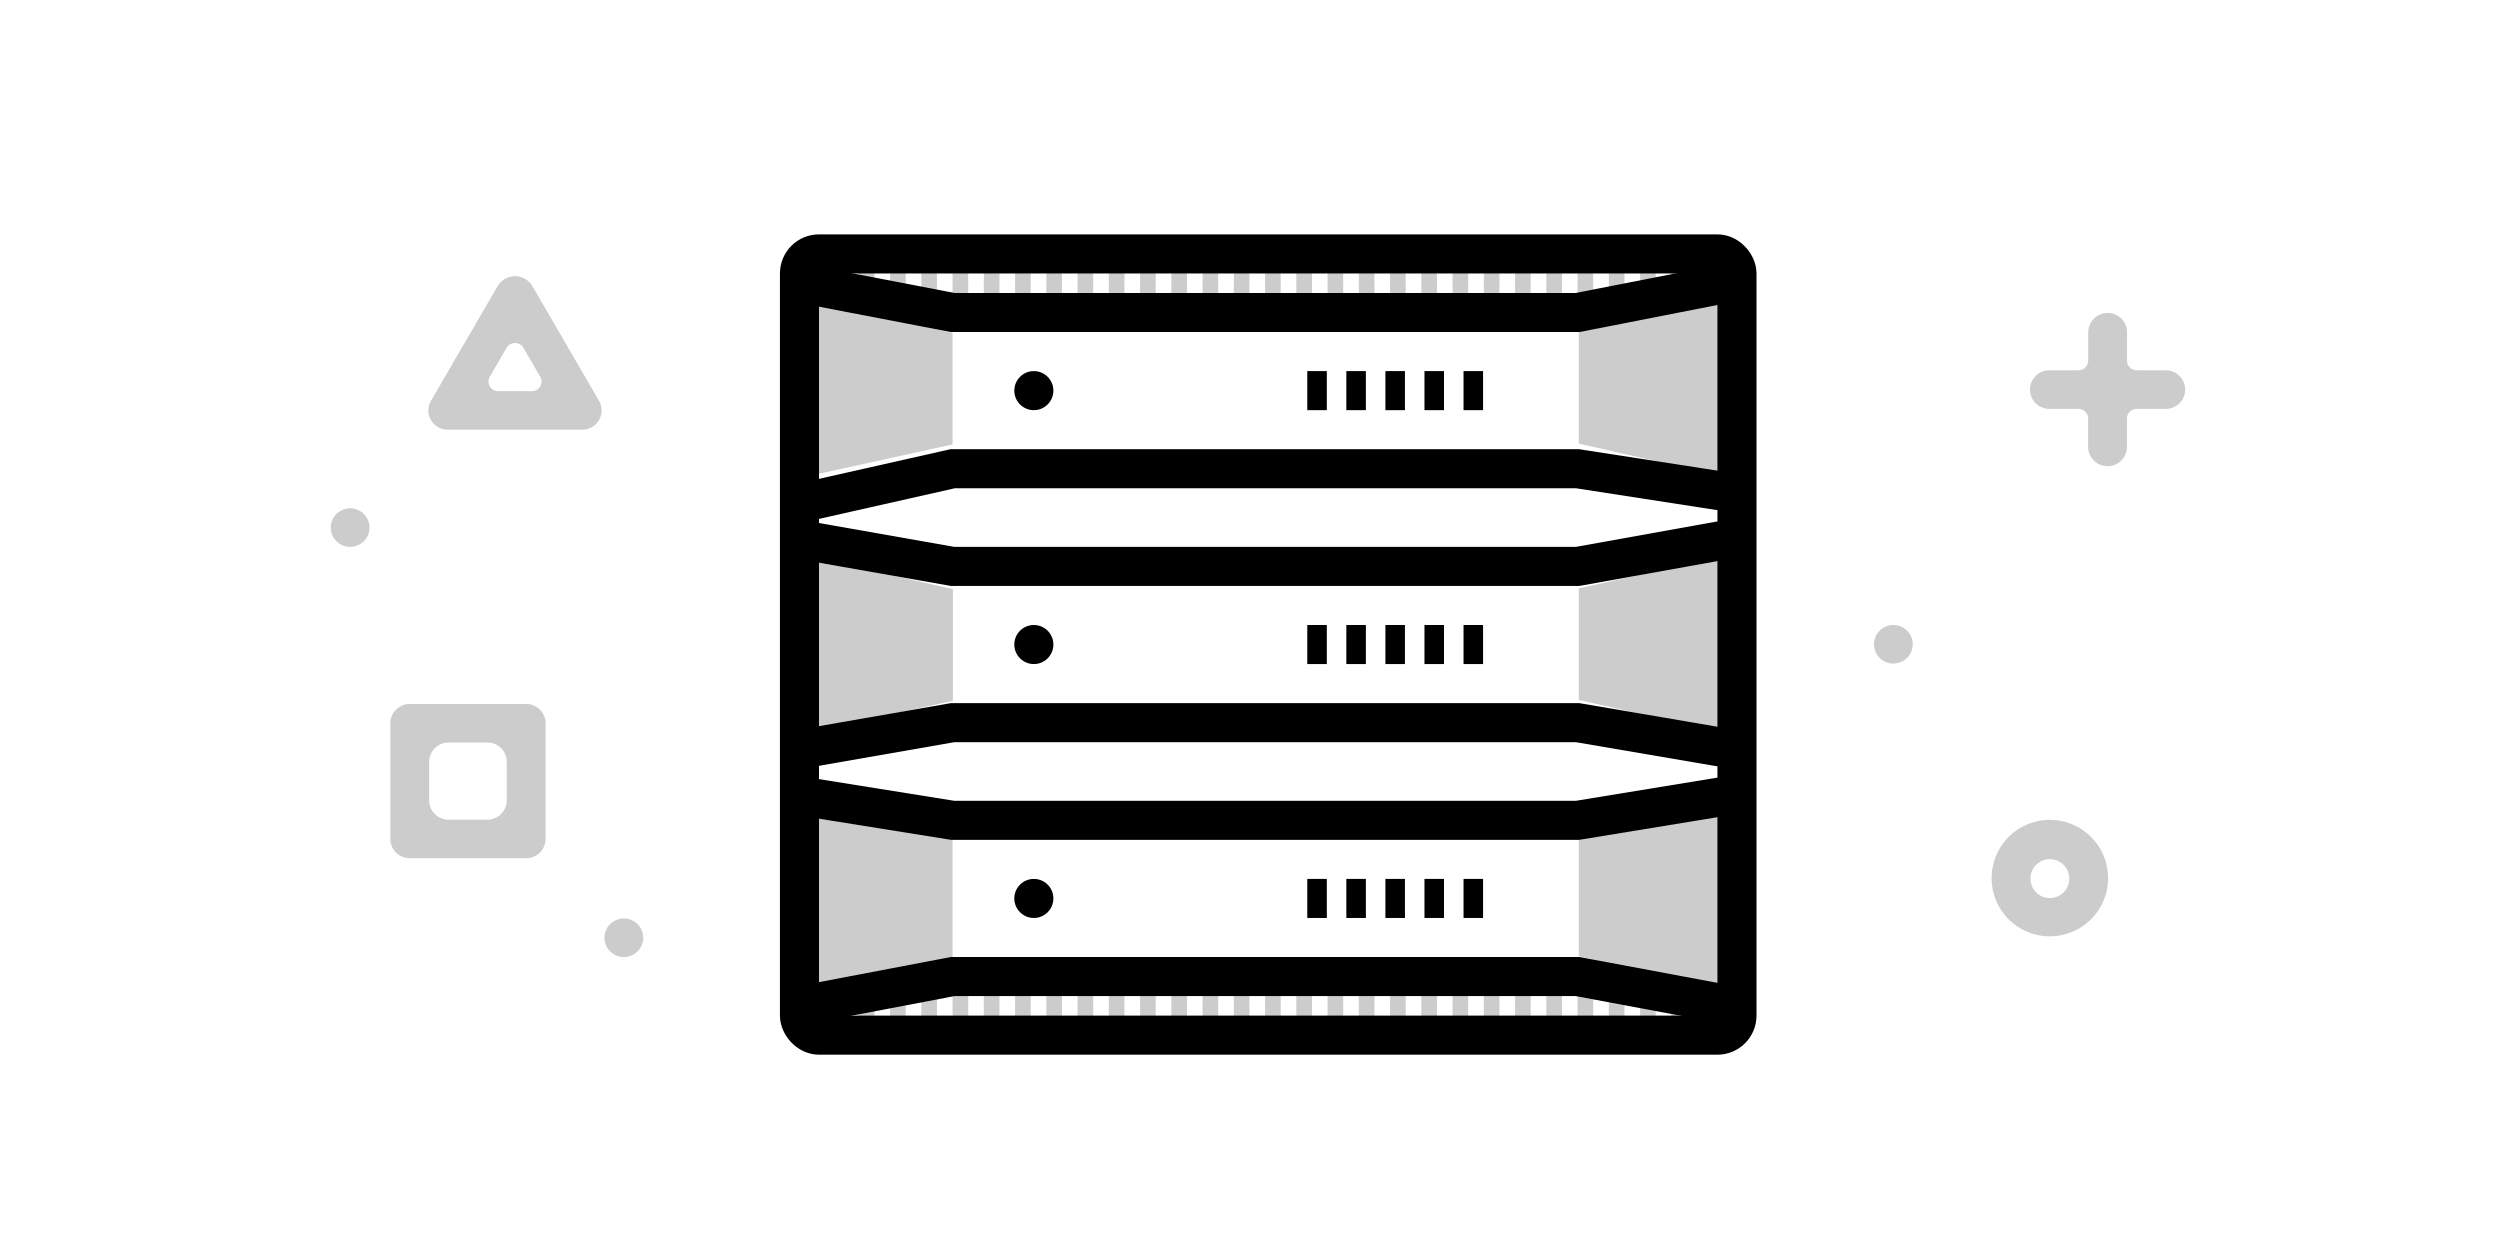 <svg xmlns="http://www.w3.org/2000/svg" viewBox="0 0 128 64">
  <title>pic_node</title>
  <g>
    <g>
      <polyline points="88.372 25.177 80.772 24 48.772 24 41.172 25.714" fill="none" stroke="#000" stroke-miterlimit="10" stroke-width="2"/>
      <polyline points="41.172 14.537 48.772 16 80.772 16 88.372 14.51" fill="none" stroke="#000" stroke-miterlimit="10" stroke-width="2"/>
      <polygon points="41.572 15.408 48.772 17.041 48.772 22.755 41.505 24.347 41.572 15.408" opacity="0.2"/>
      <polygon points="88.035 24.347 80.835 22.714 80.835 17 88.102 15.408 88.035 24.347" opacity="0.2"/>
      <circle cx="52.933" cy="20" r="1"/>
      <g>
        <rect x="66.933" y="19" width="1" height="2"/>
        <rect x="68.933" y="19" width="1" height="2"/>
        <rect x="70.933" y="19" width="1" height="2"/>
        <rect x="72.933" y="19" width="1" height="2"/>
        <rect x="74.933" y="19" width="1" height="2"/>
      </g>
      <g>
        <rect x="66.933" y="32" width="1" height="2"/>
        <rect x="68.933" y="32" width="1" height="2"/>
        <rect x="70.933" y="32" width="1" height="2"/>
        <rect x="72.933" y="32" width="1" height="2"/>
        <rect x="74.933" y="32" width="1" height="2"/>
      </g>
      <g>
        <rect x="66.933" y="45" width="1" height="2"/>
        <rect x="68.933" y="45" width="1" height="2"/>
        <rect x="70.933" y="45" width="1" height="2"/>
        <rect x="72.933" y="45" width="1" height="2"/>
        <rect x="74.933" y="45" width="1" height="2"/>
      </g>
      <polyline points="88.372 38.299 80.772 37 48.772 37 41.172 38.327" fill="none" stroke="#000" stroke-miterlimit="10" stroke-width="2"/>
      <polyline points="41.172 27.66 48.772 29 80.772 29 88.372 27.633" fill="none" stroke="#000" stroke-miterlimit="10" stroke-width="2"/>
      <polygon points="41.59 28.531 48.79 30.163 48.79 35.878 41.523 37.469 41.59 28.531" opacity="0.2"/>
      <polygon points="88.035 37.469 80.835 35.837 80.835 30.122 88.102 28.531 88.035 37.469" opacity="0.2"/>
      <circle cx="52.933" cy="33" r="1"/>
      <polyline points="88.372 51.422 80.772 50 48.772 50 41.172 51.449" fill="none" stroke="#000" stroke-miterlimit="10" stroke-width="2"/>
      <polyline points="41.172 40.782 48.772 42 80.772 42 88.372 40.755" fill="none" stroke="#000" stroke-miterlimit="10" stroke-width="2"/>
      <polygon points="41.572 41.653 48.772 42.823 48.772 49 41.505 50.592 41.572 41.653" opacity="0.2"/>
      <polygon points="88.035 50.592 80.835 48.959 80.835 42.891 88.102 41.653 88.035 50.592" opacity="0.2"/>
      <circle cx="52.933" cy="46" r="1"/>
      <g opacity="0.2">
        <rect x="42.372" y="13.776" width="0.8" height="1.633"/>
        <rect x="43.972" y="13.776" width="0.8" height="1.633"/>
        <rect x="45.572" y="13.776" width="0.8" height="1.633"/>
        <rect x="47.172" y="13.776" width="0.8" height="1.633"/>
        <rect x="48.772" y="13.776" width="0.8" height="1.633"/>
        <rect x="50.372" y="13.776" width="0.8" height="1.633"/>
        <rect x="51.972" y="13.776" width="0.8" height="1.633"/>
        <rect x="53.572" y="13.776" width="0.8" height="1.633"/>
        <rect x="55.172" y="13.776" width="0.8" height="1.633"/>
        <rect x="56.772" y="13.776" width="0.8" height="1.633"/>
        <rect x="58.372" y="13.776" width="0.8" height="1.633"/>
        <rect x="59.972" y="13.776" width="0.8" height="1.633"/>
        <rect x="61.572" y="13.776" width="0.8" height="1.633"/>
        <rect x="63.172" y="13.776" width="0.8" height="1.633"/>
        <rect x="64.772" y="13.776" width="0.8" height="1.633"/>
        <rect x="66.372" y="13.776" width="0.8" height="1.633"/>
        <rect x="67.972" y="13.776" width="0.8" height="1.633"/>
        <rect x="69.572" y="13.776" width="0.8" height="1.633"/>
        <rect x="71.172" y="13.776" width="0.8" height="1.633"/>
        <rect x="72.772" y="13.776" width="0.8" height="1.633"/>
        <rect x="74.372" y="13.776" width="0.8" height="1.633"/>
        <rect x="75.972" y="13.776" width="0.8" height="1.633"/>
        <rect x="77.572" y="13.776" width="0.8" height="1.633"/>
        <rect x="79.172" y="13.776" width="0.8" height="1.633"/>
        <rect x="80.772" y="13.776" width="0.8" height="1.633"/>
        <rect x="82.372" y="13.776" width="0.8" height="1.633"/>
        <rect x="83.972" y="13.776" width="0.8" height="1.633"/>
        <rect x="85.572" y="13.776" width="0.8" height="1.633"/>
      </g>
      <g opacity="0.2">
        <rect x="42.372" y="50.51" width="0.8" height="1.633"/>
        <rect x="43.972" y="50.51" width="0.8" height="1.633"/>
        <rect x="45.572" y="50.51" width="0.8" height="1.633"/>
        <rect x="47.172" y="50.51" width="0.8" height="1.633"/>
        <rect x="48.772" y="50.51" width="0.8" height="1.633"/>
        <rect x="50.372" y="50.51" width="0.8" height="1.633"/>
        <rect x="51.972" y="50.51" width="0.8" height="1.633"/>
        <rect x="53.572" y="50.51" width="0.8" height="1.633"/>
        <rect x="55.172" y="50.51" width="0.8" height="1.633"/>
        <rect x="56.772" y="50.51" width="0.8" height="1.633"/>
        <rect x="58.372" y="50.51" width="0.8" height="1.633"/>
        <rect x="59.972" y="50.51" width="0.8" height="1.633"/>
        <rect x="61.572" y="50.51" width="0.8" height="1.633"/>
        <rect x="63.172" y="50.51" width="0.8" height="1.633"/>
        <rect x="64.772" y="50.51" width="0.8" height="1.633"/>
        <rect x="66.372" y="50.51" width="0.8" height="1.633"/>
        <rect x="67.972" y="50.51" width="0.8" height="1.633"/>
        <rect x="69.572" y="50.51" width="0.8" height="1.633"/>
        <rect x="71.172" y="50.51" width="0.8" height="1.633"/>
        <rect x="72.772" y="50.51" width="0.8" height="1.633"/>
        <rect x="74.372" y="50.51" width="0.8" height="1.633"/>
        <rect x="75.972" y="50.51" width="0.8" height="1.633"/>
        <rect x="77.572" y="50.51" width="0.8" height="1.633"/>
        <rect x="79.172" y="50.51" width="0.8" height="1.633"/>
        <rect x="80.772" y="50.51" width="0.8" height="1.633"/>
        <rect x="82.372" y="50.51" width="0.8" height="1.633"/>
        <rect x="83.972" y="50.51" width="0.8" height="1.633"/>
        <rect x="85.572" y="50.51" width="0.8" height="1.633"/>
      </g>
      <rect x="87.172" y="13.776" width="0.8" height="1.633"/>
      <rect x="40.933" y="13" width="48" height="40" rx="1" ry="1" fill="none" stroke="#000" stroke-miterlimit="10" stroke-width="2"/>
    </g>
    <g opacity="0.2">
      <ellipse cx="96.94" cy="32.987" rx="0.993" ry="0.987"/>
      <ellipse cx="31.94" cy="48.013" rx="0.993" ry="0.987"/>
      <ellipse cx="17.927" cy="27.013" rx="0.993" ry="0.987"/>
      <path d="M101.972,44.979a2.981,2.981,0,1,1,2.98,2.96A2.974,2.974,0,0,1,101.972,44.979Zm1.987,0a.994.994,0,1,0,.993-.987A.991.991,0,0,0,103.959,44.979Z"/>
      <path d="M22.066,21.507a.982.982,0,0,1,0-.987L25.508,14.6a1.037,1.037,0,0,1,1.721,0L30.67,20.52A.987.987,0,0,1,29.809,22H22.927A1,1,0,0,1,22.066,21.507Zm5.592-2.22-.86-1.48a.5.5,0,0,0-.86,0l-.86,1.48a.493.493,0,0,0,.43.74h1.72A.493.493,0,0,0,27.658,19.286Z"/>
      <path d="M19.985,42.953V37.032a.99.99,0,0,1,.993-.987H26.94a.99.99,0,0,1,.993.987v5.921a.99.99,0,0,1-.993.987H20.979A.99.99,0,0,1,19.985,42.953Zm5.961-1.974V39.005a.99.99,0,0,0-.993-.987H22.966a.99.99,0,0,0-.993.987v1.974a.99.99,0,0,0,.993.987h1.987A.99.99,0,0,0,25.946,40.979Z"/>
      <path d="M104.927,18.96h1.49a.5.5,0,0,0,.5-.493v-1.48a.994.994,0,0,1,1.987,0v1.48a.5.5,0,0,0,.5.493h1.49a.987.987,0,1,1,0,1.974H109.4a.5.5,0,0,0-.5.493v1.48a.994.994,0,0,1-1.987,0v-1.48a.5.5,0,0,0-.5-.493h-1.49a.987.987,0,1,1,0-1.974Z"/>
    </g>
  </g>
</svg>
